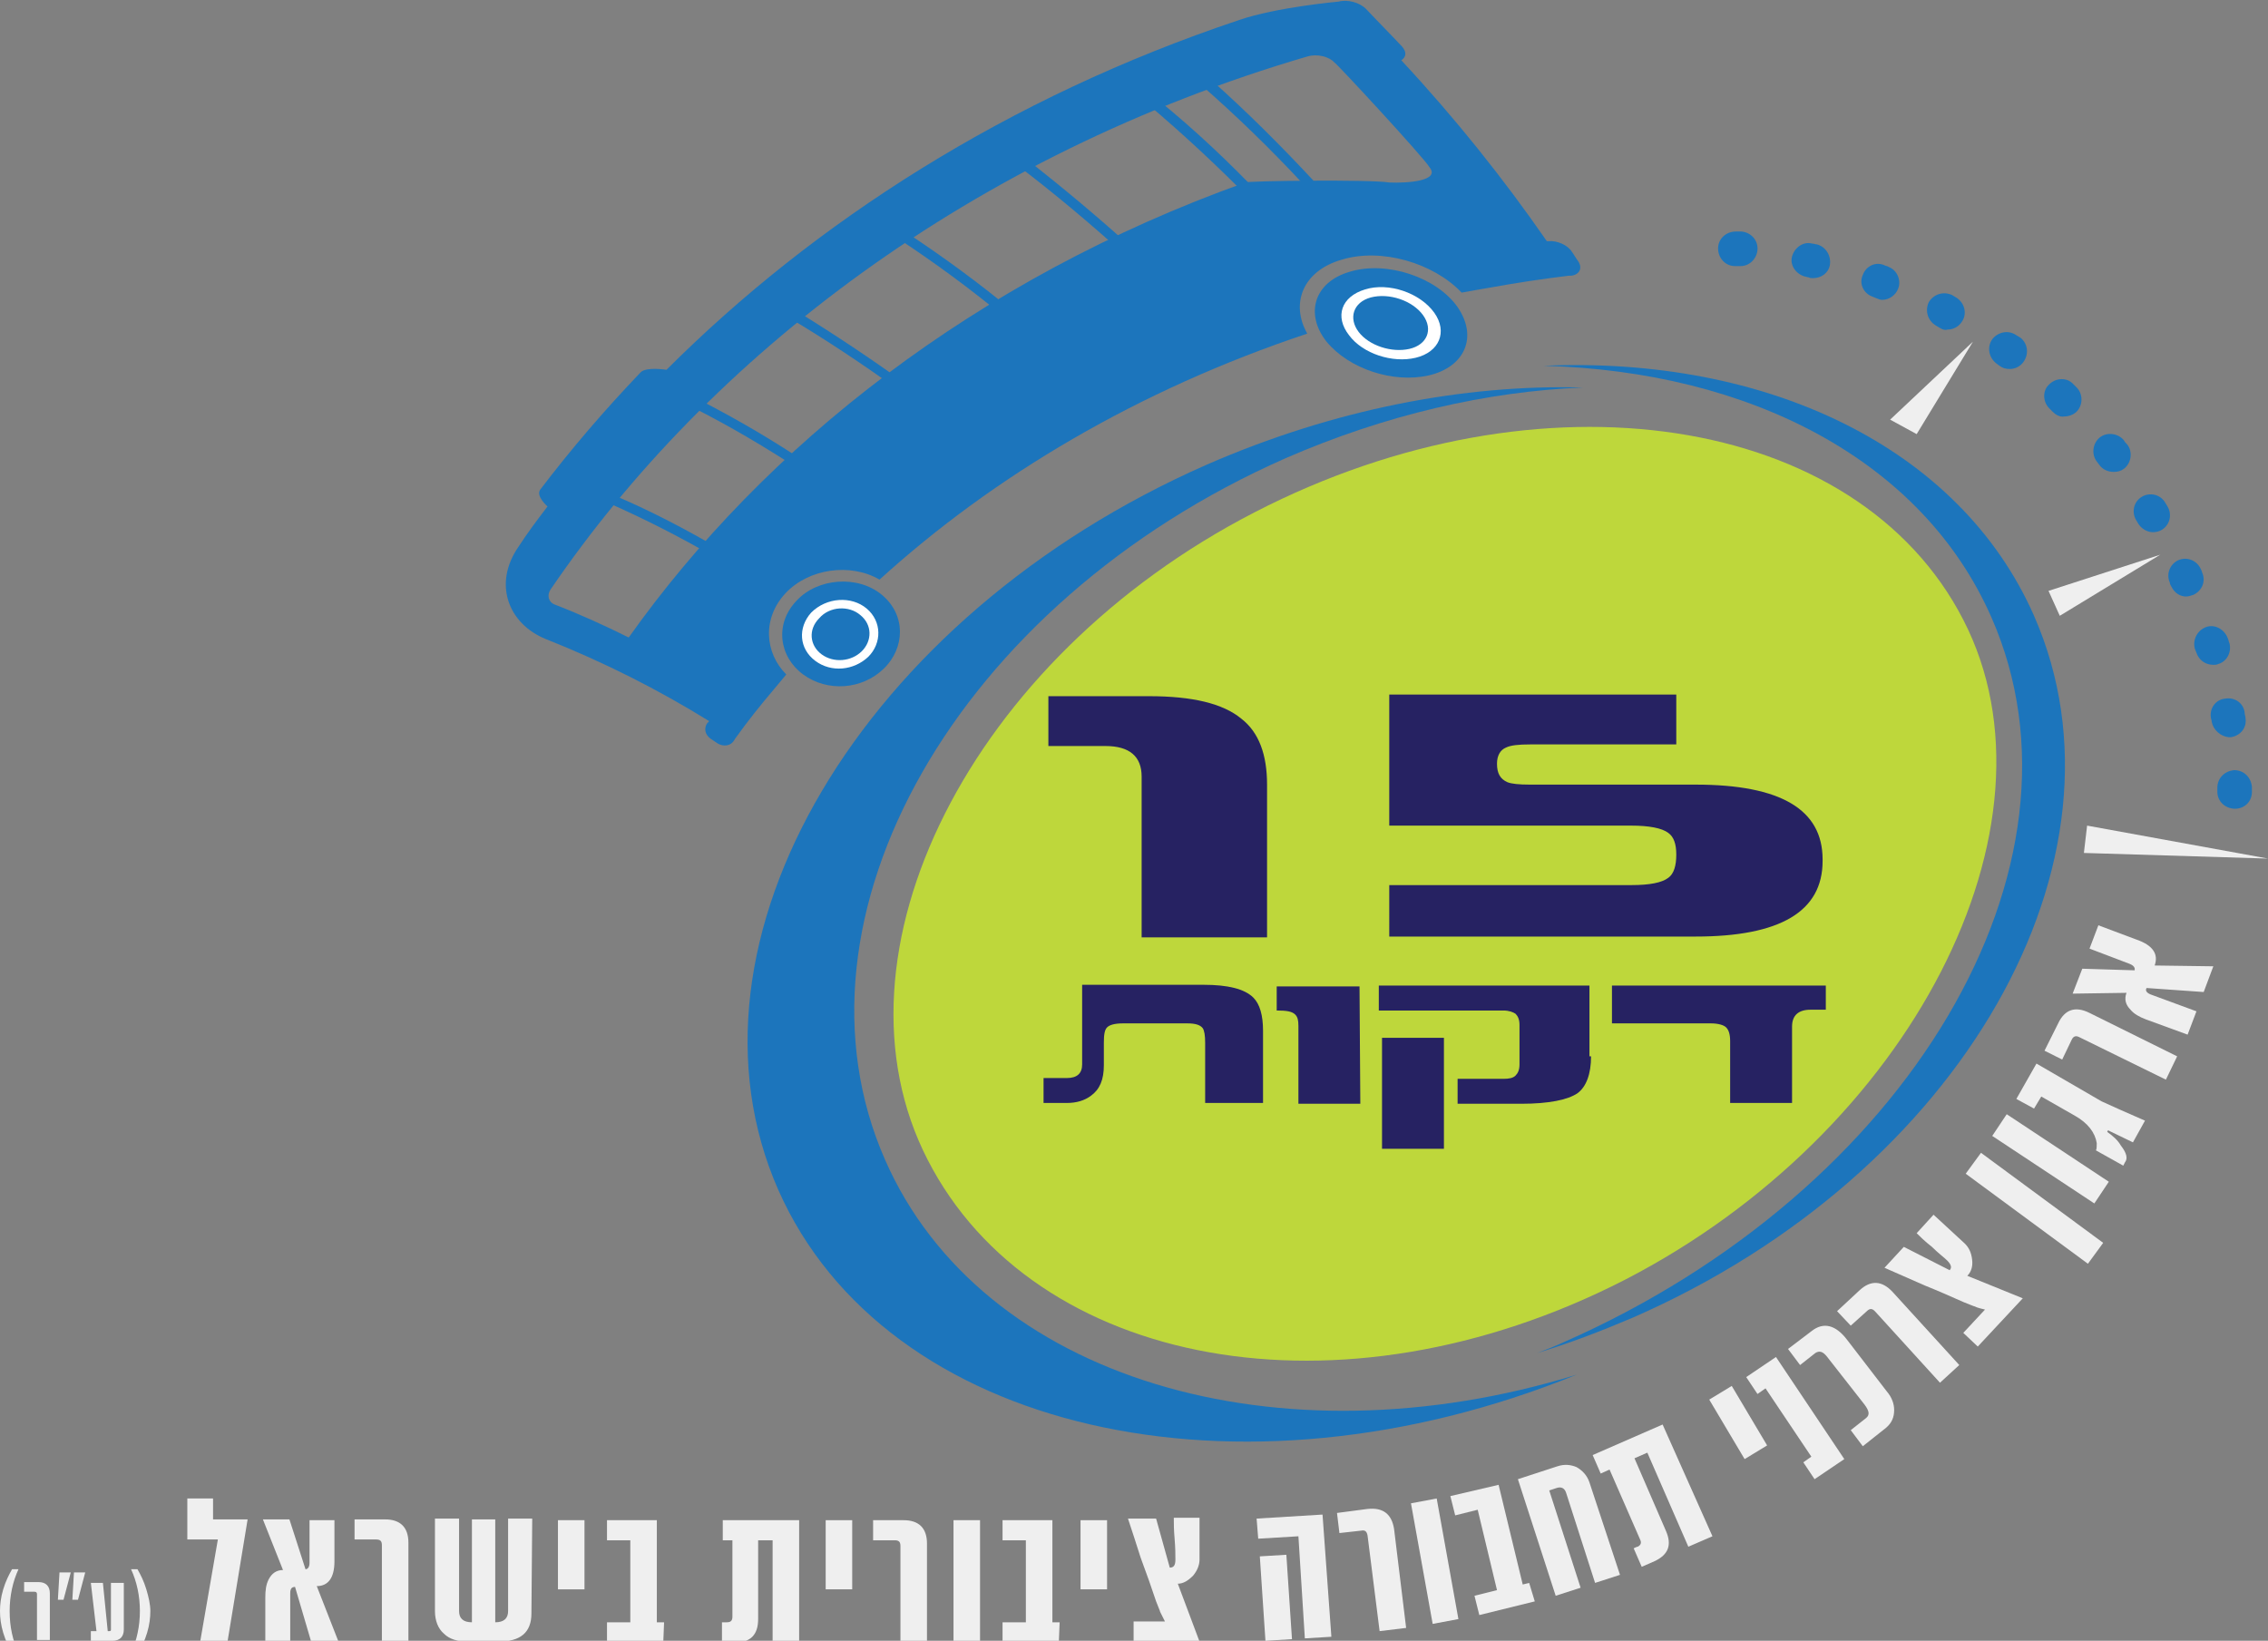 <?xml version="1.0" encoding="utf-8"?>
<!-- Generator: Adobe Illustrator 19.0.0, SVG Export Plug-In . SVG Version: 6.00 Build 0)  -->
<svg version="1.1" id="_x31_5minlogo" xmlns="http://www.w3.org/2000/svg" xmlns:xlink="http://www.w3.org/1999/xlink" x="0px"
	 y="0px" viewBox="-338 178.9 282.1 204.1" style="enable-background:new -338 178.9 282.1 204.1;" xml:space="preserve">
<rect x="-338" y="178.9" width="282.1" height="204.1" fill="#808080" stroke="none"/>
<style type="text/css">
	.st0{fill:#1C75BC;}
	.st1{fill:#FFFFFF;}
	.st2{fill:#BED73B;}
	.st3{fill:#262262;}
	.st4{fill:#EFEFEF;}
</style>
<path id="line_left" class="st0" d="M-227.9,323.2c-13.3-30.2,9-69.3,49.8-87.3c12.4-5.4,25-8.3,37-8.8c-14.8-0.4-31,2.7-46.8,9.6
	c-43,18.9-66.9,59.3-53.3,90.2c13.3,30.1,57.2,40.1,99.3,23C-178.9,361.3-215.9,350.5-227.9,323.2z"/>
<path id="line_right" class="st0" d="M-85,255.5c-9.3-21.1-33.4-32.3-61-31.1c25.6,0.7,47.1,11.7,55.7,31.3
	c13.6,30.9-10.3,71.3-53.3,90.2c-1.1,0.5-2.1,0.9-3.2,1.3c4-1.2,7.9-2.7,11.9-4.4C-94,324.9-71.7,285.8-85,255.5z"/>
<g id="bus">
	<path class="st0" d="M-228.3,252.9c3,2.5,2.9,6.6,0.2,9.2c-2.7,2.6-7,2.9-10,0.7c-3-2.2-3.6-6.3-0.8-9.2
		C-236.3,250.8-231.3,250.4-228.3,252.9z"/>
	<path class="st1" d="M-230.2,254.6c1.9,1.6,1.9,4.3,0.2,6c-1.8,1.7-4.6,2-6.6,0.5s-2.2-4.1-0.5-6
		C-235.2,253.2-232.1,253-230.2,254.6z"/>
	<path class="st0" d="M-231,255.4c1.5,1.2,1.5,3.2,0.2,4.5c-1.3,1.3-3.5,1.5-5,0.4s-1.7-3.1-0.3-4.5
		C-234.8,254.3-232.4,254.2-231,255.4z"/>
	<path class="st0" d="M-156.7,217.1c2.6,3.8,0.8,7.5-3.6,8.5c-4.4,1-9.9-0.8-12.7-4.2c-2.7-3.4-1.6-7.4,2.9-8.7
		C-165.5,211.3-159.3,213.4-156.7,217.1z"/>
	<path class="st1" d="M-159.6,217.8c1.7,2.4,0.6,4.9-2.3,5.6c-2.9,0.7-6.6-0.5-8.3-2.8c-1.8-2.3-1-4.8,2-5.7
		C-165.3,214-161.4,215.3-159.6,217.8z"/>
	<path class="st0" d="M-161,218.1c1.3,1.8,0.5,3.7-1.7,4.2s-5-0.4-6.3-2.1s-0.7-3.7,1.5-4.3C-165.2,215.3-162.3,216.3-161,218.1z"/>
	<path class="st0" d="M-248.3,247.3c-0.3,0.3-0.5,0.6-0.8,0.9c-4.3-2.5-8.8-4.8-13.6-6.9c0.3-0.3,0.5-0.6,0.8-0.9
		C-257.1,242.4-252.6,244.8-248.3,247.3z"/>
	<path class="st0" d="M-237.5,236.6c-0.3,0.3-0.6,0.5-0.9,0.8c-4.3-2.8-8.8-5.5-13.6-7.9c0.3-0.3,0.6-0.6,0.9-0.9
		C-246.4,231-241.8,233.7-237.5,236.6z"/>
	<path class="st0" d="M-225.4,226.6c-0.3,0.2-0.7,0.5-1,0.7c-4.3-3.1-8.8-6.1-13.5-8.9c0.3-0.3,0.7-0.6,1-0.8
		C-234.2,220.5-229.7,223.5-225.4,226.6z"/>
	<path class="st0" d="M-211.9,217.7c-0.4,0.2-0.7,0.4-1.1,0.7c-4.2-3.5-8.7-6.8-13.4-9.9c0.4-0.3,0.7-0.5,1.1-0.7
		C-220.6,210.9-216.1,214.2-211.9,217.7z"/>
	<path class="st0" d="M-197,209.9c-0.4,0.2-0.8,0.4-1.2,0.6c-4.2-3.8-8.6-7.5-13.2-11c0.4-0.2,0.8-0.4,1.2-0.7
		C-205.6,202.4-201.2,206.1-197,209.9z"/>
	<path class="st0" d="M-181,203.4c-0.4,0.2-0.9,0.3-1.3,0.5c-4.1-4.2-8.4-8.2-13-12.1c0.4-0.2,0.9-0.4,1.3-0.5
		C-189.3,195.1-185,199.2-181,203.4z"/>
	<path class="st0" d="M-174.6,201.4c-0.4,0.1-0.9,0.3-1.3,0.4c-4-4.3-8.3-8.5-12.9-12.5c0.5-0.2,0.9-0.3,1.4-0.5
		C-182.9,192.8-178.7,197-174.6,201.4z"/>
	<path class="st0" d="M-145.4,208.9c-0.1,0-0.1,0-0.2,0c-5.4-7.8-11.4-15.3-18.1-22.5c0.6-0.4,0.7-1,0.1-1.7c-1.5-1.6-3-3.1-4.5-4.7
		c-0.8-0.8-2.3-1.2-3.4-0.9c0,0-7.8,0.7-12.4,2.3c-28.7,9.6-52.8,25.1-71.2,43.5c0,0-2.5-0.4-3.2,0.3c-4.5,4.7-8.7,9.6-12.5,14.6
		c-0.6,0.8,0.9,2.1,0.9,2.1c-1.3,1.7-2.5,3.3-3.6,5c-3.2,4.6-1.3,9.6,3.4,11.5c7.3,2.9,14,6.3,20.3,10.2c-0.1,0.1-0.1,0.2-0.2,0.2
		c-0.5,0.7-0.3,1.5,0.4,2c0.3,0.2,0.6,0.4,0.9,0.6c0.7,0.4,1.6,0.3,2-0.4c0.1-0.1,0.1-0.2,0.2-0.3c1.5-2.1,3.1-4.1,4.8-6.1
		c0.5-0.6,1-1.2,1.5-1.8c-2.7-2.7-3-7-0.1-10.1c2.9-3.1,8.1-3.8,11.7-1.7c14.2-12.9,32.2-23.6,53.2-30.6c-2.1-3.7-0.6-7.8,4.3-9.2
		c4.9-1.5,11.4,0.4,14.9,4.1c1.1-0.2,2.2-0.4,3.4-0.6c3.3-0.6,6.6-1.1,9.9-1.5c0.1,0,0.2,0,0.3,0c1-0.1,1.5-0.9,0.9-1.8
		c-0.3-0.4-0.5-0.8-0.8-1.2C-143,209.4-144.3,208.8-145.4,208.9z M-160.2,199.7c1.4,1.7-2.7,2-5,1.9c-2.4-0.4-17.9-0.2-17.9,0
		c-33.6,12-59.8,32.8-76.7,56.6c-3-1.5-6.1-2.9-9.2-4.1c-0.8-0.3-1-1.2-0.5-1.9c19.7-28.9,52.2-54,94.2-66.3c1.1-0.3,2.6,0,3.3,0.8
		C-172,186.5-160.8,198.6-160.2,199.7z"/>
</g>
<g id="logo">
	<path class="st2" d="M-93.8,256c13.2,25.6-6.6,63.8-42.1,82.1c-35.5,18.2-73.5,10.8-86.7-14.9c-13.2-25.6,5.3-62.4,40.7-80.6
		C-146.4,224.3-107,230.3-93.8,256z"/>
	<g>
		<path class="st3" d="M-180.3,295.5H-196v-20c0-2.5-1.5-3.8-4.5-3.8h-7.1v-6.2h12.5c5.4,0,9.2,0.9,11.5,2.8
			c2.2,1.7,3.2,4.5,3.2,8.2v19H-180.3z"/>
		<path class="st3" d="M-111.3,286c0,6.3-5.3,9.4-15.8,9.4h-38.1V289h30.1c2.3,0,3.8-0.3,4.6-0.9c0.7-0.5,1-1.5,1-2.9
			c0-1.3-0.3-2.2-1-2.7c-0.8-0.6-2.4-0.9-4.6-0.9h-30.1v-16.3h35.7v6.2h-18.2c-1.4,0-2.4,0.1-3,0.4c-0.7,0.3-1.1,1-1.1,2
			c0,1.2,0.4,1.9,1.3,2.3c0.5,0.2,1.4,0.3,2.8,0.3h20.6c10.6,0,15.8,3.1,15.8,9.3L-111.3,286L-111.3,286z"/>
	</g>
	<g>
		<path class="st3" d="M-180.9,316.1h-7.2v-7.5c0-0.9-0.1-1.5-0.3-1.8c-0.3-0.4-0.9-0.6-1.9-0.6h-8c-1.1,0-1.7,0.2-2,0.5
			c-0.3,0.3-0.4,0.9-0.4,1.9v2.8c0,1.8-0.5,3-1.6,3.8c-0.8,0.6-1.8,0.9-3,0.9h-2.9V313h2.9c1.3,0,1.9-0.6,1.9-1.7v-9.9h15.1
			c3,0,5.1,0.5,6.2,1.6c0.8,0.8,1.2,2.2,1.2,4.1L-180.9,316.1L-180.9,316.1z"/>
		<path class="st3" d="M-168.8,316.2h-7.7v-9.7c0-0.7-0.1-1.1-0.4-1.4c-0.4-0.4-1.1-0.5-2.3-0.5v-3h10.3L-168.8,316.2L-168.8,316.2
			L-168.8,316.2z"/>
		<path class="st3" d="M-140.1,310.3c0,2.2-0.6,3.8-1.7,4.6c-1.2,0.8-3.5,1.3-7,1.3h-7.9v-3.1h5.7c0.7,0,1.2-0.1,1.5-0.4
			s0.5-0.7,0.5-1.4v-4.9c0-0.7-0.2-1.1-0.5-1.4c-0.3-0.2-0.8-0.4-1.5-0.4h-15.5v-3.1h26.2v8.8L-140.1,310.3L-140.1,310.3z
			 M-158.4,321.8h-7.7V308h7.7V321.8z"/>
		<path class="st3" d="M-111,304.5h-1.8c-1.5,0-2.3,0.7-2.3,2.1v9.5h-7.7v-7.7c0-0.9-0.2-1.4-0.5-1.7c-0.3-0.3-1-0.5-1.9-0.5h-12.3
			v-4.7h26.6v3H-111L-111,304.5z"/>
	</g>
	<g id="dot">
		<path class="st0" d="M-62.2,277.4c0-0.2,0-0.4,0-0.5l0,0l0,0c0-1.2,0.9-2.1,2.1-2.2l0,0c1.2,0,2.1,0.9,2.2,2.1l0,0
			c0,0.2,0,0.4,0,0.6l0,0c0,1.2-0.9,2.1-2.1,2.1l0,0l0,0l0,0C-61.2,279.5-62.2,278.6-62.2,277.4L-62.2,277.4z M-62.9,268.7
			c0-0.2-0.1-0.4-0.1-0.5l0,0c-0.2-1.2,0.6-2.3,1.8-2.4l0,0c1.2-0.2,2.3,0.6,2.4,1.8l0,0c0,0.2,0.1,0.4,0.1,0.6l0,0
			c0.2,1.2-0.6,2.2-1.8,2.4l0,0c-0.1,0-0.2,0-0.3,0l0,0C-61.8,270.5-62.7,269.7-62.9,268.7L-62.9,268.7z M-64.8,260.1
			c-0.1-0.2-0.1-0.3-0.2-0.5l0,0c-0.3-1.1,0.3-2.3,1.4-2.7l0,0c1.1-0.4,2.3,0.3,2.7,1.4l0,0c0.1,0.2,0.1,0.4,0.2,0.6l0,0
			c0.3,1.1-0.3,2.3-1.4,2.6l0,0c-0.2,0.1-0.4,0.1-0.6,0.1l0,0C-63.7,261.6-64.5,261-64.8,260.1L-64.8,260.1z M-67.9,251.9
			c-0.1-0.2-0.2-0.3-0.2-0.5l0,0c-0.5-1.1,0-2.3,1-2.8l0,0c1.1-0.5,2.3,0,2.8,1l0,0c0.1,0.2,0.2,0.4,0.2,0.5l0,0
			c0.5,1.1,0,2.3-1.1,2.8l0,0c-0.3,0.1-0.6,0.2-0.9,0.2l0,0C-66.8,253.1-67.5,252.7-67.9,251.9L-67.9,251.9z M-72,244.1
			c-0.1-0.2-0.2-0.3-0.3-0.5l0,0c-0.6-1-0.3-2.3,0.7-2.9l0,0c1-0.6,2.3-0.3,2.9,0.7l0,0c0.1,0.2,0.2,0.3,0.3,0.5l0,0
			c0.6,1,0.3,2.3-0.7,2.9l0,0c-0.3,0.2-0.7,0.3-1.1,0.3l0,0C-70.9,245.1-71.6,244.7-72,244.1L-72,244.1z M-76.9,236.7
			c-0.1-0.1-0.2-0.3-0.3-0.4l0,0l0,0c-0.7-0.9-0.5-2.3,0.4-3l0,0c0.9-0.7,2.3-0.5,3,0.4l0,0c0.1,0.2,0.2,0.3,0.4,0.5l0,0
			c0.7,0.9,0.5,2.3-0.4,3l0,0c-0.4,0.3-0.8,0.4-1.3,0.4l0,0C-75.8,237.6-76.5,237.3-76.9,236.7L-76.9,236.7z M-82.7,230.1
			c-0.1-0.1-0.3-0.3-0.4-0.4l0,0c-0.8-0.8-0.9-2.2,0-3l0,0c0.8-0.8,2.2-0.9,3,0l0,0c0.1,0.1,0.3,0.3,0.4,0.4l0,0
			c0.8,0.8,0.8,2.2,0,3l0,0c-0.4,0.4-1,0.6-1.5,0.6l0,0C-81.7,230.8-82.2,230.6-82.7,230.1L-82.7,230.1z M-89.3,224.4
			c-0.1-0.1-0.3-0.2-0.4-0.3l0,0l0,0c-0.9-0.7-1.2-2-0.5-3l0,0c0.7-0.9,2-1.2,3-0.5l0,0c0.2,0.1,0.3,0.2,0.5,0.3l0,0
			c0.9,0.7,1.1,2,0.4,3l0,0c-0.4,0.6-1.1,0.9-1.7,0.9l0,0C-88.5,224.8-88.9,224.7-89.3,224.4L-89.3,224.4z M-96.7,219.7
			c-0.2-0.1-0.3-0.2-0.5-0.3l0,0c-1-0.6-1.4-1.8-0.9-2.9l0,0c0.6-1,1.8-1.4,2.9-0.9l0,0c0.2,0.1,0.3,0.2,0.5,0.3l0,0
			c1,0.6,1.4,1.9,0.8,2.9l0,0c-0.4,0.7-1.1,1.1-1.9,1.1l0,0C-96,220-96.4,219.9-96.7,219.7L-96.7,219.7z M-104.6,216
			c-0.2-0.1-0.3-0.1-0.5-0.2l0,0c-1.1-0.4-1.7-1.6-1.2-2.7l0,0c0.4-1.1,1.6-1.7,2.7-1.2l0,0c0.2,0.1,0.4,0.1,0.5,0.2l0,0
			c1.1,0.4,1.6,1.7,1.2,2.7l0,0c-0.3,0.8-1.1,1.4-2,1.4l0,0C-104.1,216.2-104.4,216.1-104.6,216L-104.6,216z M-113,213.4
			c-0.2,0-0.4-0.1-0.5-0.1l0,0l0,0c-1.1-0.3-1.9-1.4-1.6-2.5l0,0c0.3-1.1,1.4-1.9,2.5-1.6l0,0c0.2,0,0.4,0.1,0.6,0.1l0,0
			c1.1,0.3,1.8,1.4,1.6,2.6l0,0c-0.2,1-1.1,1.6-2.1,1.6l0,0C-112.7,213.5-112.9,213.5-113,213.4L-113,213.4z M-121.7,212
			c-0.3,0-0.5,0-0.5,0l0,0c-1.2,0-2.1-1-2.1-2.2l0,0c0-1.2,1-2.1,2.2-2.1l0,0c0,0,0.2,0,0.7,0l0,0c1.2,0.1,2.1,1.1,2,2.3l0,0
			c-0.1,1.1-1,2-2.1,2l0,0C-121.6,212-121.6,212-121.7,212L-121.7,212z"/>
	</g>
</g>
<g id="text">
	<polygon class="st4" points="-78.4,281.6 -55.9,285.7 -78.8,285 	"/>
	<polygon class="st4" points="-83.2,252.4 -69.3,247.9 -81.8,255.5 	"/>
	<polygon class="st4" points="-102.9,231.1 -92.6,221.4 -99.6,232.9 	"/>
	<g>
		<path class="st4" d="M-307.2,367.9l-2.5,15.2h-3.4l2.2-12.7h-3.8v-5.1h3.2v2.6H-307.2z"/>
		<path class="st4" d="M-295.9,383.1h-3.4l-2-6.8c-0.4,0-0.6,0.2-0.6,0.8v6h-3.1v-5.5c0-0.9,0.1-1.6,0.4-2.2c0.4-0.8,1-1.2,1.8-1.2
			l-2.5-6.3h3.3l2,6.2c0.3,0,0.5-0.3,0.5-0.8V368h3.1v5.1c0,2.1-0.8,3.1-2.2,3.1L-295.9,383.1z"/>
		<path class="st4" d="M-287.2,383.1h-3.3v-12c0-0.5-0.2-0.7-0.7-0.7h-2.7v-2.5h3.8c1.9,0,2.9,1,2.9,2.9
			C-287.2,370.8-287.2,383.1-287.2,383.1z"/>
		<path class="st4" d="M-271.9,379.6c0,2.4-1.4,3.5-4.1,3.5h-3.8c-1.3,0-2.3-0.3-3-1c-0.7-0.6-1.1-1.6-1.1-2.8v-11.5h3v11.5
			c0,0.9,0.5,1.4,1.6,1.4v-12.8h2.9v12.8c1.1,0,1.6-0.5,1.6-1.4v-11.5h3L-271.9,379.6z"/>
		<path class="st4" d="M-265.3,376.6h-3.3V368h3.3V376.6z"/>
		<path class="st4" d="M-255.5,383.2h-7v-2.5h2.9v-10.2h-2.9V368h6.2v12.7h0.9L-255.5,383.2z"/>
		<path class="st4" d="M-238.6,383.2h-3.3v-12.7h-1.8v9.8c0,1.9-0.9,2.9-2.8,2.9h-1.7v-2.5c0.3,0,0.5,0,0.6,0c0.5,0,0.7-0.2,0.7-0.7
			v-9.5h-1.2V368h9.5V383.2z"/>
		<path class="st4" d="M-232,376.6h-3.3V368h3.3V376.6z"/>
		<path class="st4" d="M-222.7,383.2h-3.3v-12c0-0.5-0.2-0.7-0.7-0.7h-2.7V368h3.8c1.9,0,2.9,1,2.9,2.9V383.2z"/>
		<path class="st4" d="M-216.1,383.2h-3.3V368h3.3V383.2z"/>
		<path class="st4" d="M-206.3,383.2h-7v-2.5h2.9v-10.2h-2.9V368h6.2v12.7h0.9L-206.3,383.2z"/>
		<path class="st4" d="M-200.3,376.6h-3.3V368h3.3V376.6z"/>
		<path class="st4" d="M-188.8,383.1h-8.2v-2.5h3.9c-0.2-0.4-0.4-0.8-0.6-1.2c0-0.1-0.2-0.5-0.5-1.3c-0.6-1.8-1.2-3.5-1.8-5.1
			c-0.1-0.2-0.6-1.9-1.7-5.2h3.5l1.7,6.1c0.5,0,0.7-0.3,0.7-1c0-0.6,0-1.4-0.1-2.6c-0.1-1.1-0.1-2-0.1-2.6h3.2v5.2
			c0,0.7-0.3,1.4-0.8,2c-0.6,0.6-1.2,1-1.9,1L-188.8,383.1z"/>
		<path class="st4" d="M-172.4,382.5l-3.3,0.2l-0.8-12.7l-5,0.3l-0.2-2.5l8.2-0.5L-172.4,382.5z M-177.3,382.8l-3.3,0.2l-0.7-10.5
			l3.3-0.2L-177.3,382.8z"/>
		<path class="st4" d="M-163.1,381.4l-3.3,0.4l-1.5-11.9c-0.1-0.5-0.3-0.7-0.8-0.6l-2.7,0.3l-0.3-2.5l3.8-0.5c1.9-0.2,3,0.6,3.3,2.5
			L-163.1,381.4z"/>
		<path class="st4" d="M-156.6,380.3l-3.2,0.6l-2.7-15l3.2-0.6L-156.6,380.3z"/>
		<path class="st4" d="M-147.1,378.1l-6.9,1.7l-0.6-2.4l2.8-0.7l-2.4-10l-2.8,0.7l-0.6-2.4l6-1.4l3,12.4l0.8-0.2L-147.1,378.1z"/>
		<path class="st4" d="M-136.5,374.8l-3.1,1l-3.6-11.2c-0.2-0.6-0.6-0.8-1.2-0.6l-0.9,0.3l3.9,12.1l-3.1,1l-4.7-14.5l4.9-1.6
			c0.9-0.3,1.7-0.2,2.4,0.1c0.7,0.4,1.3,1,1.6,1.9L-136.5,374.8z"/>
		<path class="st4" d="M-125,370l-3,1.3l-5.1-11.7l-1.6,0.7l3.9,9c0.8,1.8,0.3,3-1.4,3.8l-1.6,0.7l-1-2.3c0.2-0.1,0.4-0.2,0.5-0.2
			c0.4-0.2,0.5-0.5,0.3-0.9l-3.8-8.7l-1.1,0.5l-1-2.3l8.7-3.8L-125,370z"/>
		<path class="st4" d="M-118.2,358.7l-2.8,1.7l-4.4-7.4l2.8-1.7L-118.2,358.7z"/>
		<path class="st4" d="M-108.6,360.4l-3.7,2.5l-1.4-2.1l1-0.7l-5.7-8.5l-1,0.7l-1.4-2.1l3.7-2.5L-108.6,360.4z"/>
		<path class="st4" d="M-103.3,352c0.6,0.7,0.9,1.5,0.9,2.3c0,0.9-0.3,1.6-1,2.2l-2.9,2.3l-1.5-2l1.9-1.5c0.5-0.4,0.4-0.9-0.2-1.7
			l-4.7-6c-0.5-0.6-0.9-0.7-1.4-0.4l-1.9,1.5l-1.5-2l2.9-2.2c1.5-1.2,3-0.8,4.4,1L-103.3,352z"/>
		<path class="st4" d="M-94.3,348.7l-2.4,2.2l-8.1-8.9c-0.3-0.3-0.6-0.4-1,0l-2,1.8l-1.7-1.8l2.8-2.6c1.4-1.3,2.8-1.2,4.1,0.2
			L-94.3,348.7z"/>
		<path class="st4" d="M-86.4,340.4l-5.6,6l-1.8-1.7l2.7-2.9c-0.4-0.1-0.9-0.2-1.3-0.4c-0.1,0-0.5-0.2-1.3-0.5
			c-1.8-0.8-3.4-1.5-4.9-2.1c-0.2-0.1-1.8-0.8-5-2.2l2.4-2.6l5.7,2.9c0.3-0.3,0.2-0.7-0.3-1.2c-0.4-0.4-1.1-0.9-1.9-1.7
			c-0.9-0.7-1.5-1.3-1.9-1.7l2.1-2.3l3.9,3.6c0.5,0.5,0.8,1.1,0.9,2c0.1,0.8-0.1,1.5-0.6,2L-86.4,340.4z"/>
		<path class="st4" d="M-76.4,333.5l-1.9,2.6l-15.2-11.2l1.9-2.6L-76.4,333.5z"/>
		<path class="st4" d="M-75.7,325.9l-1.8,2.7l-12.7-8.4l1.8-2.7L-75.7,325.9z"/>
		<path class="st4" d="M-71.2,318.3l-1.5,2.7l-3.1-1.5l-0.1,0.2c0.7,0.5,1.3,1,1.7,1.7c0.7,0.9,0.9,1.6,0.5,2.1l-0.2,0.4l-3.4-1.9
			c0.1-0.2,0.1-0.5,0.1-0.9c-0.2-1.3-1.1-2.5-2.7-3.4l-4.2-2.4l-0.9,1.5l-2.2-1.2l2.5-4.4l8.1,4.7
			C-75.3,316.5-73.5,317.3-71.2,318.3z"/>
		<path class="st4" d="M-67.2,310.3l-1.4,2.9l-10.8-5.3c-0.4-0.2-0.7-0.1-0.9,0.3l-1.2,2.5l-2.2-1.1l1.7-3.4
			c0.8-1.7,2.1-2.2,3.9-1.3L-67.2,310.3z"/>
		<path class="st4" d="M-62.7,299.1l-1.2,3.2l-7.1-0.5c-0.2,0.3,0,0.6,0.5,0.8l5.7,2.1l-1.1,2.9l-5.2-1.9c-0.8-0.3-1.5-0.7-1.9-1.2
			c-0.6-0.6-0.8-1.3-0.5-2.1l-6.7,0.1l1.2-3.1l6.5,0.2c0.1-0.3-0.1-0.6-0.6-0.8l-5-1.9l1.1-2.9l4.8,1.8c2,0.7,2.7,1.8,2.2,3.2
			L-62.7,299.1z"/>
	</g>
	<g>
		<path class="st4" d="M-335.7,384.5h-0.8c-0.4-0.7-0.8-1.5-1.1-2.5c-0.3-1-0.4-1.9-0.4-2.7c0-0.8,0.1-1.7,0.4-2.7
			c0.3-1,0.7-1.8,1.1-2.5h0.8c-0.7,1.5-1.1,3.3-1.1,5.2C-336.8,381.3-336.4,383-335.7,384.5z"/>
		<path class="st4" d="M-331.8,382.9h-1.6v-5.7c0-0.2-0.1-0.3-0.3-0.3h-1.3v-1.2h1.8c0.9,0,1.4,0.5,1.4,1.4V382.9L-331.8,382.9z"/>
		<path class="st4" d="M-329.2,374.5l-0.9,3.4h-0.7l0.2-3.4H-329.2z M-327.4,374.5l-0.9,3.4h-0.7l0.2-3.4H-327.4z"/>
		<path class="st4" d="M-322.6,381.6c0,0.9-0.5,1.4-1.4,1.4h-2.7v-1.2h0.7l-0.7-6h1.5l0.6,6h0.2c0.2,0,0.2-0.1,0.2-0.2v-5.8h1.6
			V381.6z"/>
		<path class="st4" d="M-319.3,379.3c0,0.8-0.1,1.7-0.4,2.7c-0.3,1-0.7,1.8-1.1,2.5h-0.9c0.7-1.5,1.1-3.3,1.1-5.2s-0.4-3.7-1.1-5.2
			h0.8c0.4,0.7,0.8,1.5,1.1,2.5C-319.5,377.6-319.3,378.5-319.3,379.3z"/>
	</g>
</g>
</svg>
